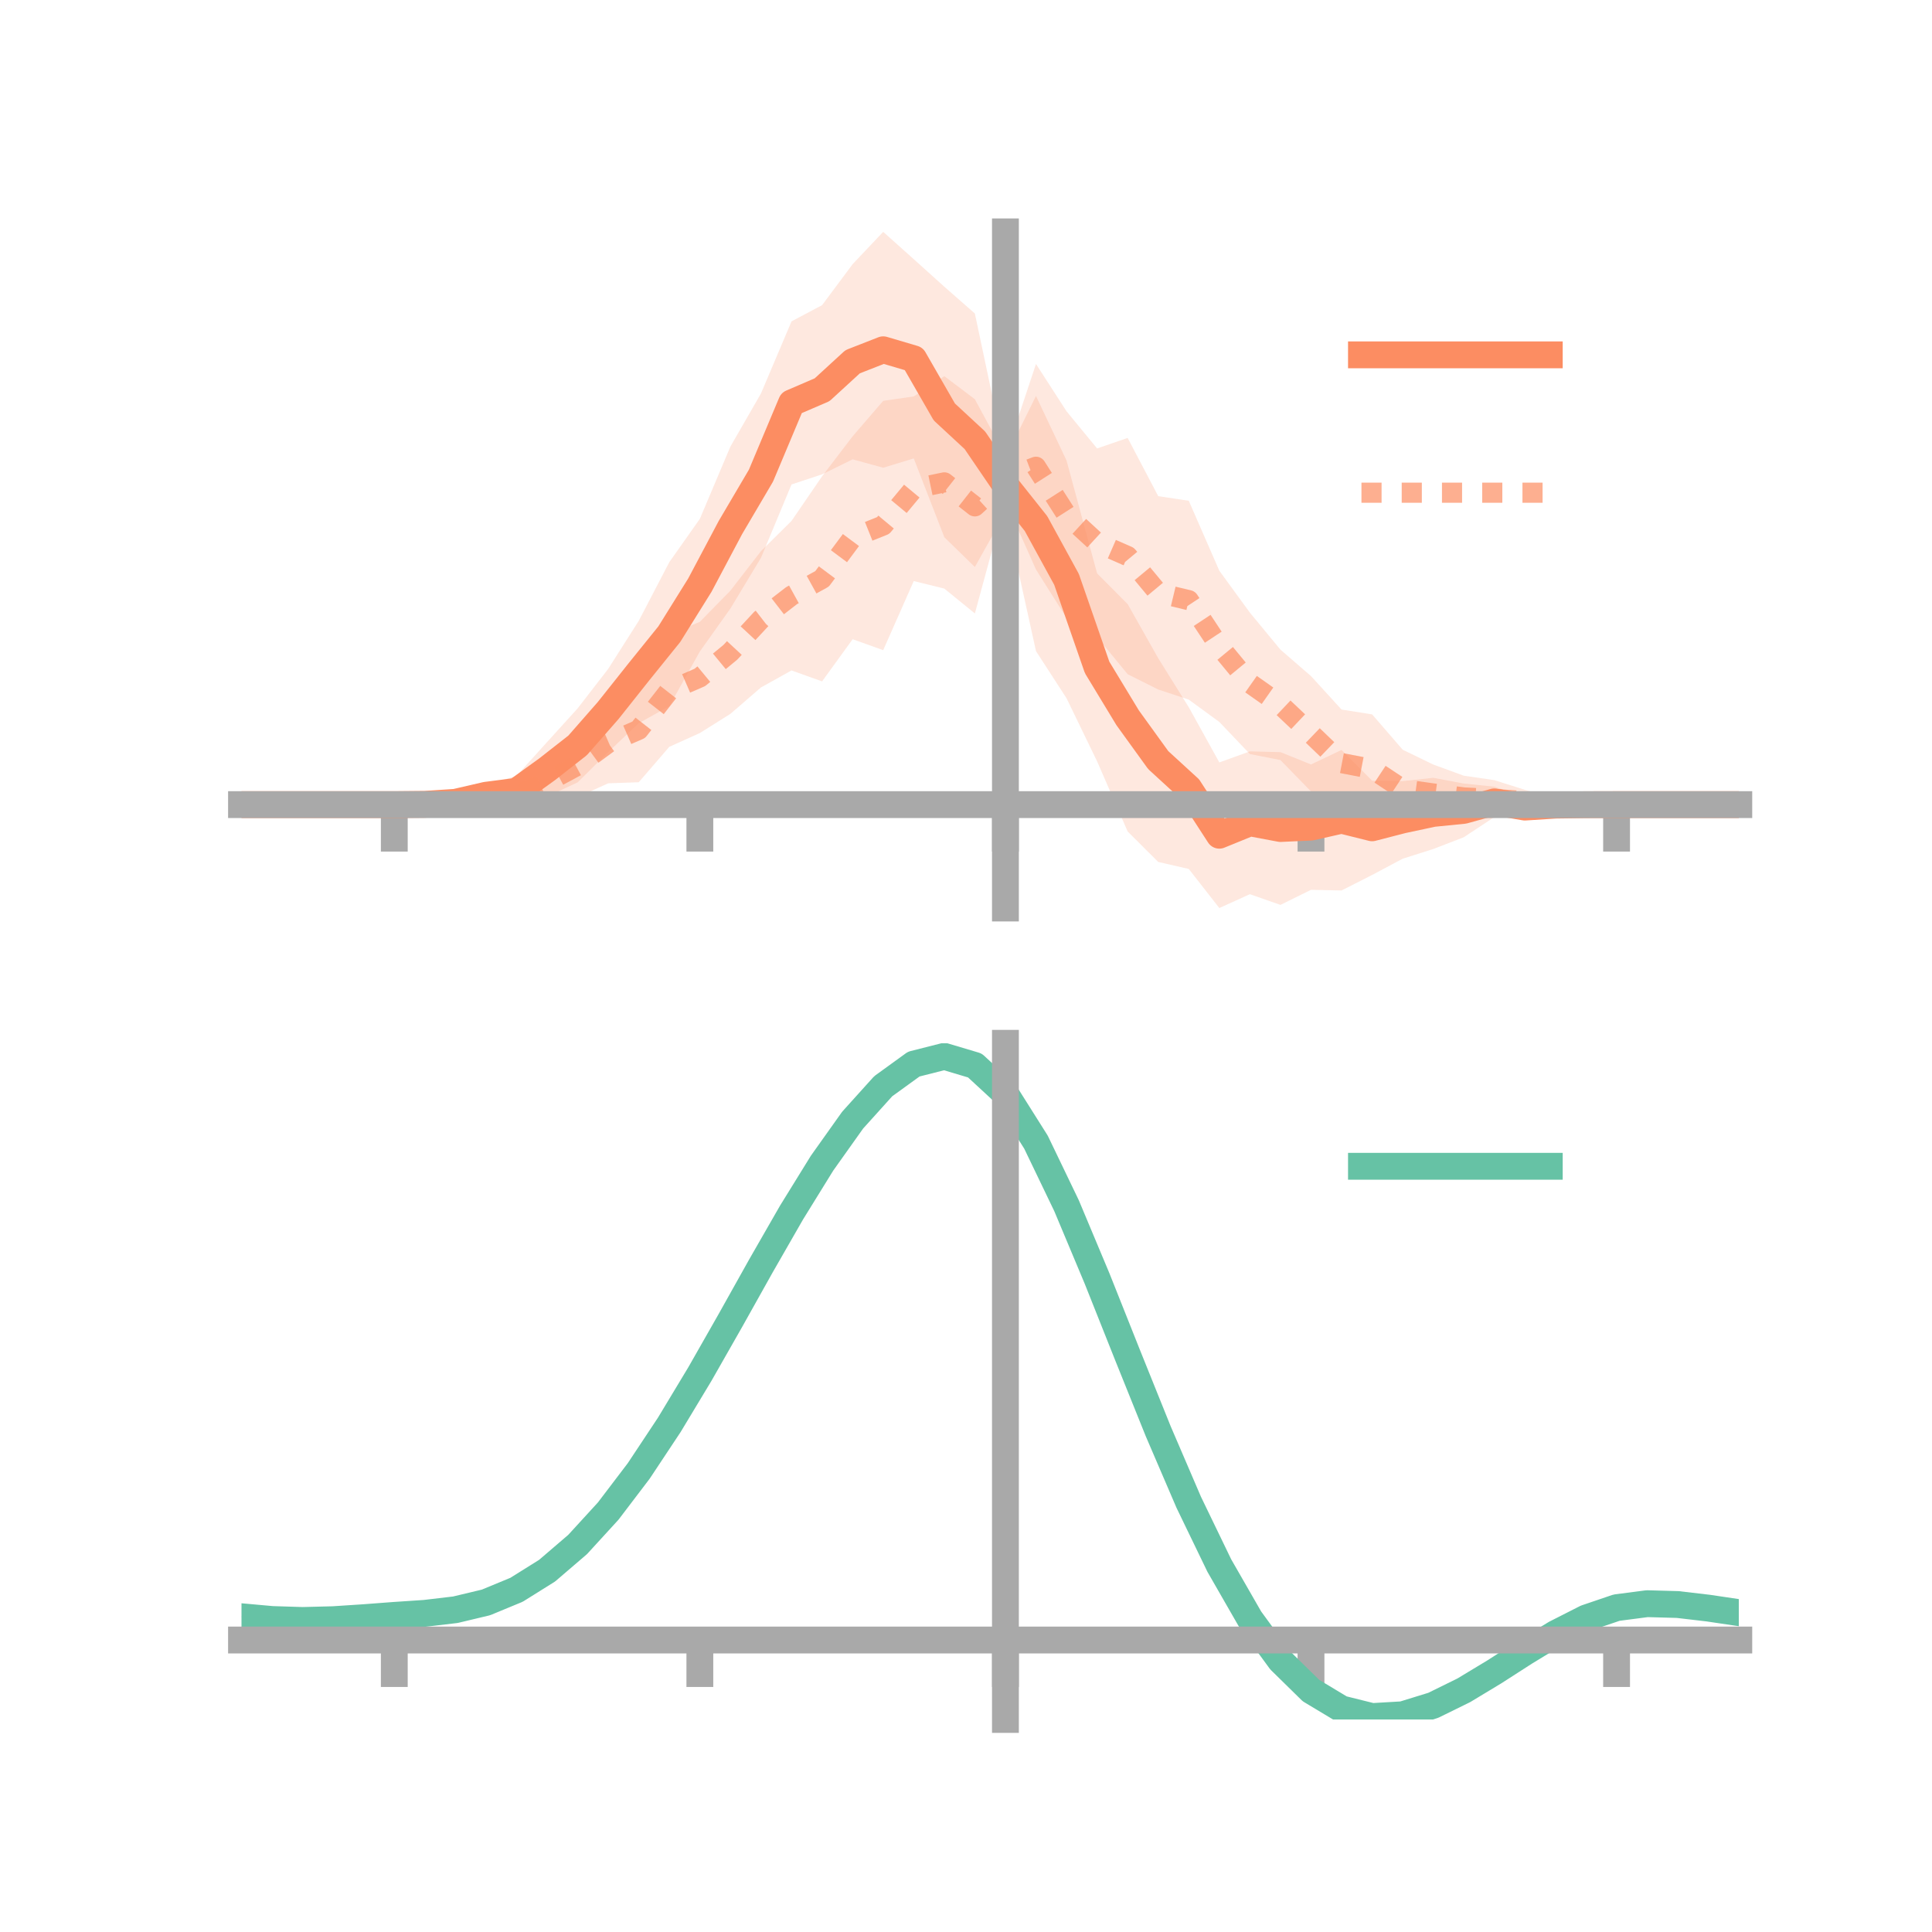 <?xml version="1.0" encoding="utf-8" standalone="no"?>
<!DOCTYPE svg PUBLIC "-//W3C//DTD SVG 1.1//EN"
  "http://www.w3.org/Graphics/SVG/1.1/DTD/svg11.dtd">
<!-- Created with matplotlib (https://matplotlib.org/) -->
<svg height="144pt" version="1.1" viewBox="0 0 144 144" width="144pt" xmlns="http://www.w3.org/2000/svg" xmlns:xlink="http://www.w3.org/1999/xlink">
 <defs>
  <style type="text/css">*{stroke-linecap:butt;stroke-linejoin:round;}</style>
 </defs>
 <g id="figure_1">
  <g id="patch_1">
   <path d="M 0 144 
L 144 144 
L 144 0 
L 0 0 
z
" style="fill:none;"/>
  </g>
  <g id="axes_1">
   <g id="patch_2">
    <path d="M 18 67.68 
L 129.6 67.68 
L 129.6 17.28 
L 18 17.28 
z
" style="fill:none;"/>
   </g>
   <g id="PolyCollection_1">
    <path clip-path="url(#p1f89668c00)" d="M 18 59.972 
L 18 59.972 
L 20.278 59.972 
L 22.555 59.972 
L 24.833 59.972 
L 27.11 59.972 
L 29.388 59.972 
L 31.665 59.783 
L 33.943 59.431 
L 36.22 58.493 
L 38.498 57.831 
L 40.776 55.31 
L 43.053 52.799 
L 45.331 49.855 
L 47.608 46.276 
L 49.886 41.9 
L 52.163 38.672 
L 54.441 33.284 
L 56.718 29.328 
L 58.996 23.952 
L 61.273 22.745 
L 63.551 19.688 
L 65.829 17.28 
L 68.106 19.318 
L 70.384 21.369 
L 72.661 23.368 
L 74.939 34.128 
L 77.216 29.513 
L 79.494 34.327 
L 81.771 42.738 
L 84.049 45.025 
L 86.327 49.061 
L 88.604 52.712 
L 90.882 56.827 
L 93.159 56.003 
L 95.437 56.06 
L 97.714 56.978 
L 99.992 55.897 
L 102.269 58.187 
L 104.547 58.221 
L 106.824 57.973 
L 109.102 58.4 
L 111.38 58.635 
L 113.657 59.401 
L 115.935 59.644 
L 118.212 59.811 
L 120.49 59.972 
L 122.767 59.972 
L 125.045 59.972 
L 127.322 59.972 
L 129.6 59.972 
L 129.6 59.972 
L 129.6 59.972 
L 127.322 59.972 
L 125.045 59.972 
L 122.767 59.972 
L 120.49 59.972 
L 118.212 60.144 
L 115.935 60.373 
L 113.657 60.91 
L 111.38 60.898 
L 109.102 62.403 
L 106.824 63.282 
L 104.547 64.004 
L 102.269 65.216 
L 99.992 66.37 
L 97.714 66.323 
L 95.437 67.446 
L 93.159 66.648 
L 90.882 67.68 
L 88.604 64.766 
L 86.327 64.245 
L 84.049 61.975 
L 81.771 56.745 
L 79.494 52.044 
L 77.216 48.529 
L 74.939 38.189 
L 72.661 42.261 
L 70.384 40.04 
L 68.106 34.168 
L 65.829 34.861 
L 63.551 34.237 
L 61.273 35.356 
L 58.996 36.107 
L 56.718 41.577 
L 54.441 45.355 
L 52.163 48.555 
L 49.886 52.634 
L 47.608 53.903 
L 45.331 56.057 
L 43.053 58.314 
L 40.776 59.37 
L 38.498 60.131 
L 36.22 60.056 
L 33.943 60.169 
L 31.665 60.117 
L 29.388 59.972 
L 27.11 59.972 
L 24.833 59.972 
L 22.555 59.972 
L 20.278 59.972 
L 18 59.972 
z
" style="fill:#fc8d62;fill-opacity:0.2;"/>
   </g>
   <g id="PolyCollection_2">
    <path clip-path="url(#p1f89668c00)" d="M 18 59.972 
L 18 59.972 
L 20.278 59.972 
L 22.555 59.972 
L 24.833 59.972 
L 27.11 59.972 
L 29.388 59.972 
L 31.665 59.745 
L 33.943 59.155 
L 36.22 58.922 
L 38.498 57.844 
L 40.776 56.534 
L 43.053 54.699 
L 45.331 52.389 
L 47.608 50.486 
L 49.886 47.295 
L 52.163 46.348 
L 54.441 44.022 
L 56.718 41.08 
L 58.996 38.826 
L 61.273 35.502 
L 63.551 32.519 
L 65.829 29.876 
L 68.106 29.548 
L 70.384 28.037 
L 72.661 29.757 
L 74.939 33.976 
L 77.216 27.128 
L 79.494 30.656 
L 81.771 33.425 
L 84.049 32.641 
L 86.327 36.981 
L 88.604 37.324 
L 90.882 42.539 
L 93.159 45.662 
L 95.437 48.421 
L 97.714 50.391 
L 99.992 52.887 
L 102.269 53.245 
L 104.547 55.878 
L 106.824 56.983 
L 109.102 57.816 
L 111.38 58.147 
L 113.657 58.869 
L 115.935 59.501 
L 118.212 59.849 
L 120.49 59.972 
L 122.767 59.972 
L 125.045 59.972 
L 127.322 59.972 
L 129.6 59.972 
L 129.6 59.972 
L 129.6 59.972 
L 127.322 59.972 
L 125.045 59.972 
L 122.767 59.972 
L 120.49 59.972 
L 118.212 60.154 
L 115.935 60.584 
L 113.657 60.547 
L 111.38 60.955 
L 109.102 61.058 
L 106.824 61.296 
L 104.547 61.766 
L 102.269 61.385 
L 99.992 60.867 
L 97.714 58.989 
L 95.437 56.651 
L 93.159 56.201 
L 90.882 53.81 
L 88.604 52.145 
L 86.327 51.392 
L 84.049 50.251 
L 81.771 47.478 
L 79.494 46.058 
L 77.216 42.449 
L 74.939 37.341 
L 72.661 45.724 
L 70.384 43.871 
L 68.106 43.308 
L 65.829 48.458 
L 63.551 47.644 
L 61.273 50.786 
L 58.996 49.971 
L 56.718 51.238 
L 54.441 53.206 
L 52.163 54.636 
L 49.886 55.664 
L 47.608 58.304 
L 45.331 58.383 
L 43.053 59.418 
L 40.776 60.042 
L 38.498 60.696 
L 36.22 60.59 
L 33.943 60.353 
L 31.665 60.101 
L 29.388 59.972 
L 27.11 59.972 
L 24.833 59.972 
L 22.555 59.972 
L 20.278 59.972 
L 18 59.972 
z
" style="fill:#fc8d62;fill-opacity:0.2;"/>
   </g>
   <g id="matplotlib.axis_1">
    <g id="xtick_1">
     <g id="line2d_1">
      <defs>
       <path d="M 0 0 
L 0 3.5 
" id="mac19f18ef1" style="stroke:#a9a9a9;stroke-width:2;"/>
      </defs>
      <g>
       <use style="fill:#a9a9a9;stroke:#a9a9a9;stroke-width:2;" x="29.388" xlink:href="#mac19f18ef1" y="59.972"/>
      </g>
     </g>
    </g>
    <g id="xtick_2">
     <g id="line2d_2">
      <g>
       <use style="fill:#a9a9a9;stroke:#a9a9a9;stroke-width:2;" x="52.163" xlink:href="#mac19f18ef1" y="59.972"/>
      </g>
     </g>
    </g>
    <g id="xtick_3">
     <g id="line2d_3">
      <g>
       <use style="fill:#a9a9a9;stroke:#a9a9a9;stroke-width:2;" x="74.939" xlink:href="#mac19f18ef1" y="59.972"/>
      </g>
     </g>
    </g>
    <g id="xtick_4">
     <g id="line2d_4">
      <g>
       <use style="fill:#a9a9a9;stroke:#a9a9a9;stroke-width:2;" x="97.714" xlink:href="#mac19f18ef1" y="59.972"/>
      </g>
     </g>
    </g>
    <g id="xtick_5">
     <g id="line2d_5">
      <g>
       <use style="fill:#a9a9a9;stroke:#a9a9a9;stroke-width:2;" x="120.49" xlink:href="#mac19f18ef1" y="59.972"/>
      </g>
     </g>
    </g>
   </g>
   <g id="matplotlib.axis_2"/>
   <g id="line2d_6">
    <path clip-path="url(#p1f89668c00)" d="M 18 59.972 
L 20.278 59.972 
L 22.555 59.972 
L 24.833 59.972 
L 27.11 59.972 
L 29.388 59.972 
L 31.665 59.95 
L 33.943 59.8 
L 36.22 59.274 
L 38.498 58.981 
L 40.776 57.34 
L 43.053 55.556 
L 45.331 52.956 
L 47.608 50.09 
L 49.886 47.267 
L 52.163 43.613 
L 54.441 39.319 
L 56.718 35.452 
L 58.996 30.03 
L 61.273 29.051 
L 63.551 26.962 
L 65.829 26.07 
L 68.106 26.743 
L 70.384 30.704 
L 72.661 32.814 
L 74.939 36.158 
L 77.216 39.021 
L 79.494 43.185 
L 81.771 49.742 
L 84.049 53.5 
L 86.327 56.653 
L 88.604 58.739 
L 90.882 62.253 
L 93.159 61.325 
L 95.437 61.753 
L 97.714 61.65 
L 99.992 61.133 
L 102.269 61.701 
L 104.547 61.113 
L 106.824 60.628 
L 109.102 60.401 
L 111.38 59.767 
L 113.657 60.156 
L 115.935 60.009 
L 118.212 59.978 
L 120.49 59.972 
L 122.767 59.972 
L 125.045 59.972 
L 127.322 59.972 
L 129.6 59.972 
" style="fill:none;stroke:#fc8d62;stroke-linecap:square;stroke-width:2;"/>
   </g>
   <g id="line2d_7">
    <path clip-path="url(#p1f89668c00)" d="M 18 59.972 
L 20.278 59.972 
L 22.555 59.972 
L 24.833 59.972 
L 27.11 59.972 
L 29.388 59.972 
L 31.665 59.923 
L 33.943 59.754 
L 36.22 59.756 
L 38.498 59.27 
L 40.776 58.288 
L 43.053 57.059 
L 45.331 55.386 
L 47.608 54.395 
L 49.886 51.479 
L 52.163 50.492 
L 54.441 48.614 
L 56.718 46.159 
L 58.996 44.398 
L 61.273 43.144 
L 63.551 40.082 
L 65.829 39.167 
L 68.106 36.428 
L 70.384 35.954 
L 72.661 37.741 
L 74.939 35.658 
L 77.216 34.789 
L 79.494 38.357 
L 81.771 40.451 
L 84.049 41.446 
L 86.327 44.186 
L 88.604 44.734 
L 90.882 48.174 
L 93.159 50.931 
L 95.437 52.536 
L 97.714 54.69 
L 99.992 56.877 
L 102.269 57.315 
L 104.547 58.822 
L 106.824 59.139 
L 109.102 59.437 
L 111.38 59.551 
L 113.657 59.708 
L 115.935 60.042 
L 118.212 60.002 
L 120.49 59.972 
L 122.767 59.972 
L 125.045 59.972 
L 127.322 59.972 
L 129.6 59.972 
" style="fill:none;stroke:#fc8d62;stroke-dasharray:1.5,1.5;stroke-dashoffset:0;stroke-opacity:0.7;stroke-width:1.5;"/>
   </g>
   <g id="patch_3">
    <path d="M 74.939 67.68 
L 74.939 17.28 
" style="fill:none;stroke:#a9a9a9;stroke-linecap:square;stroke-linejoin:miter;stroke-width:2;"/>
   </g>
   <g id="patch_4">
    <path d="M 129.6 67.68 
L 129.6 17.28 
" style="fill:none;"/>
   </g>
   <g id="patch_5">
    <path d="M 18 59.972 
L 129.6 59.972 
" style="fill:none;stroke:#a9a9a9;stroke-linecap:square;stroke-linejoin:miter;stroke-width:2;"/>
   </g>
   <g id="patch_6">
    <path d="M 18 17.28 
L 129.6 17.28 
" style="fill:none;"/>
   </g>
   <g id="legend_1">
    <g id="line2d_8">
     <path d="M 101.475 26.449 
L 115.475 26.449 
" style="fill:none;stroke:#fc8d62;stroke-linecap:square;stroke-width:2;"/>
    </g>
    <g id="line2d_9"/>
    <g id="text_1">
     <!--   -->
     <g transform="translate(121.075 28.899)scale(0.07 -0.07)">
      <defs>
       <path id="DejaVuSans-32"/>
      </defs>
      <use xlink:href="#DejaVuSans-32"/>
     </g>
    </g>
    <g id="line2d_10">
     <path d="M 101.475 36.724 
L 115.475 36.724 
" style="fill:none;stroke:#fc8d62;stroke-dasharray:1.5,1.5;stroke-dashoffset:0;stroke-opacity:0.7;stroke-width:1.5;"/>
    </g>
    <g id="line2d_11"/>
    <g id="text_2">
     <!--   -->
     <g transform="translate(121.075 39.174)scale(0.07 -0.07)">
      <use xlink:href="#DejaVuSans-32"/>
     </g>
    </g>
   </g>
  </g>
  <g id="axes_2">
   <g id="patch_7">
    <path d="M 18 128.16 
L 129.6 128.16 
L 129.6 77.76 
L 18 77.76 
z
" style="fill:none;"/>
   </g>
   <g id="PolyCollection_3">
    <path clip-path="url(#pcd05e25474)" d="M 18 120.544 
L 18 120.462 
L 20.278 120.676 
L 22.555 120.749 
L 24.833 120.685 
L 27.11 120.527 
L 29.388 120.347 
L 31.665 120.19 
L 33.943 119.916 
L 36.22 119.365 
L 38.498 118.412 
L 40.776 116.965 
L 43.053 114.973 
L 45.331 112.427 
L 47.608 109.36 
L 49.886 105.839 
L 52.163 101.965 
L 54.441 97.867 
L 56.718 93.701 
L 58.996 89.641 
L 61.273 85.875 
L 63.551 82.603 
L 65.829 80.027 
L 68.106 78.347 
L 70.384 77.76 
L 72.661 78.451 
L 74.939 80.589 
L 77.216 84.252 
L 79.494 89.06 
L 81.771 94.574 
L 84.049 100.385 
L 86.327 106.133 
L 88.604 111.52 
L 90.882 116.312 
L 93.159 120.34 
L 95.437 123.504 
L 97.714 125.767 
L 99.992 127.149 
L 102.269 127.723 
L 104.547 127.598 
L 106.824 126.909 
L 109.102 125.809 
L 111.38 124.459 
L 113.657 123.021 
L 115.935 121.654 
L 118.212 120.512 
L 120.49 119.744 
L 122.767 119.449 
L 125.045 119.517 
L 127.322 119.793 
L 129.6 120.143 
L 129.6 120.251 
L 129.6 120.251 
L 127.322 119.924 
L 125.045 119.667 
L 122.767 119.609 
L 120.49 119.909 
L 118.212 120.688 
L 115.935 121.859 
L 113.657 123.273 
L 111.38 124.764 
L 109.102 126.164 
L 106.824 127.303 
L 104.547 128.018 
L 102.269 128.16 
L 99.992 127.601 
L 97.714 126.247 
L 95.437 124.041 
L 93.159 120.97 
L 90.882 117.07 
L 88.604 112.435 
L 86.327 107.223 
L 84.049 101.655 
L 81.771 96.022 
L 79.494 90.671 
L 77.216 86.003 
L 74.939 82.447 
L 72.661 80.377 
L 70.384 79.711 
L 68.106 80.279 
L 65.829 81.897 
L 63.551 84.373 
L 61.273 87.511 
L 58.996 91.115 
L 56.718 94.994 
L 54.441 98.968 
L 52.163 102.871 
L 49.886 106.558 
L 47.608 109.908 
L 45.331 112.83 
L 43.053 115.261 
L 40.776 117.174 
L 38.498 118.576 
L 36.22 119.507 
L 33.943 120.045 
L 31.665 120.309 
L 29.388 120.455 
L 27.11 120.619 
L 24.833 120.759 
L 22.555 120.81 
L 20.278 120.739 
L 18 120.544 
z
" style="fill:#66c2a5;fill-opacity:0.2;"/>
   </g>
   <g id="matplotlib.axis_3">
    <g id="xtick_6">
     <g id="line2d_12">
      <g>
       <use style="fill:#a9a9a9;stroke:#a9a9a9;stroke-width:2;" x="29.388" xlink:href="#mac19f18ef1" y="122.237"/>
      </g>
     </g>
    </g>
    <g id="xtick_7">
     <g id="line2d_13">
      <g>
       <use style="fill:#a9a9a9;stroke:#a9a9a9;stroke-width:2;" x="52.163" xlink:href="#mac19f18ef1" y="122.237"/>
      </g>
     </g>
    </g>
    <g id="xtick_8">
     <g id="line2d_14">
      <g>
       <use style="fill:#a9a9a9;stroke:#a9a9a9;stroke-width:2;" x="74.939" xlink:href="#mac19f18ef1" y="122.237"/>
      </g>
     </g>
    </g>
    <g id="xtick_9">
     <g id="line2d_15">
      <g>
       <use style="fill:#a9a9a9;stroke:#a9a9a9;stroke-width:2;" x="97.714" xlink:href="#mac19f18ef1" y="122.237"/>
      </g>
     </g>
    </g>
    <g id="xtick_10">
     <g id="line2d_16">
      <g>
       <use style="fill:#a9a9a9;stroke:#a9a9a9;stroke-width:2;" x="120.49" xlink:href="#mac19f18ef1" y="122.237"/>
      </g>
     </g>
    </g>
   </g>
   <g id="matplotlib.axis_4"/>
   <g id="line2d_17">
    <path clip-path="url(#pcd05e25474)" d="M 18 120.503 
L 20.278 120.708 
L 22.555 120.78 
L 24.833 120.722 
L 27.11 120.573 
L 29.388 120.401 
L 31.665 120.249 
L 33.943 119.98 
L 36.22 119.436 
L 38.498 118.494 
L 40.776 117.07 
L 43.053 115.117 
L 45.331 112.628 
L 47.608 109.634 
L 49.886 106.198 
L 52.163 102.418 
L 54.441 98.418 
L 56.718 94.348 
L 58.996 90.378 
L 61.273 86.693 
L 63.551 83.488 
L 65.829 80.962 
L 68.106 79.313 
L 70.384 78.735 
L 72.661 79.414 
L 74.939 81.518 
L 77.216 85.128 
L 79.494 89.866 
L 81.771 95.298 
L 84.049 101.02 
L 86.327 106.678 
L 88.604 111.978 
L 90.882 116.691 
L 93.159 120.655 
L 95.437 123.773 
L 97.714 126.007 
L 99.992 127.375 
L 102.269 127.941 
L 104.547 127.808 
L 106.824 127.106 
L 109.102 125.986 
L 111.38 124.611 
L 113.657 123.147 
L 115.935 121.757 
L 118.212 120.6 
L 120.49 119.826 
L 122.767 119.529 
L 125.045 119.592 
L 127.322 119.859 
L 129.6 120.197 
" style="fill:none;stroke:#66c2a5;stroke-linecap:square;stroke-width:2;"/>
   </g>
   <g id="patch_8">
    <path d="M 74.939 128.16 
L 74.939 77.76 
" style="fill:none;stroke:#a9a9a9;stroke-linecap:square;stroke-linejoin:miter;stroke-width:2;"/>
   </g>
   <g id="patch_9">
    <path d="M 129.6 128.16 
L 129.6 77.76 
" style="fill:none;"/>
   </g>
   <g id="patch_10">
    <path d="M 18 122.237 
L 129.6 122.237 
" style="fill:none;stroke:#a9a9a9;stroke-linecap:square;stroke-linejoin:miter;stroke-width:2;"/>
   </g>
   <g id="patch_11">
    <path d="M 18 77.76 
L 129.6 77.76 
" style="fill:none;"/>
   </g>
   <g id="legend_2">
    <g id="line2d_18">
     <path d="M 101.475 86.929 
L 115.475 86.929 
" style="fill:none;stroke:#66c2a5;stroke-linecap:square;stroke-width:2;"/>
    </g>
    <g id="line2d_19"/>
    <g id="text_3">
     <!--   -->
     <g transform="translate(121.075 89.379)scale(0.07 -0.07)">
      <use xlink:href="#DejaVuSans-32"/>
     </g>
    </g>
   </g>
  </g>
 </g>
 <defs>
  <clipPath id="p1f89668c00">
   <rect height="50.4" width="111.6" x="18" y="17.28"/>
  </clipPath>
  <clipPath id="pcd05e25474">
   <rect height="50.4" width="111.6" x="18" y="77.76"/>
  </clipPath>
 </defs>
</svg>
